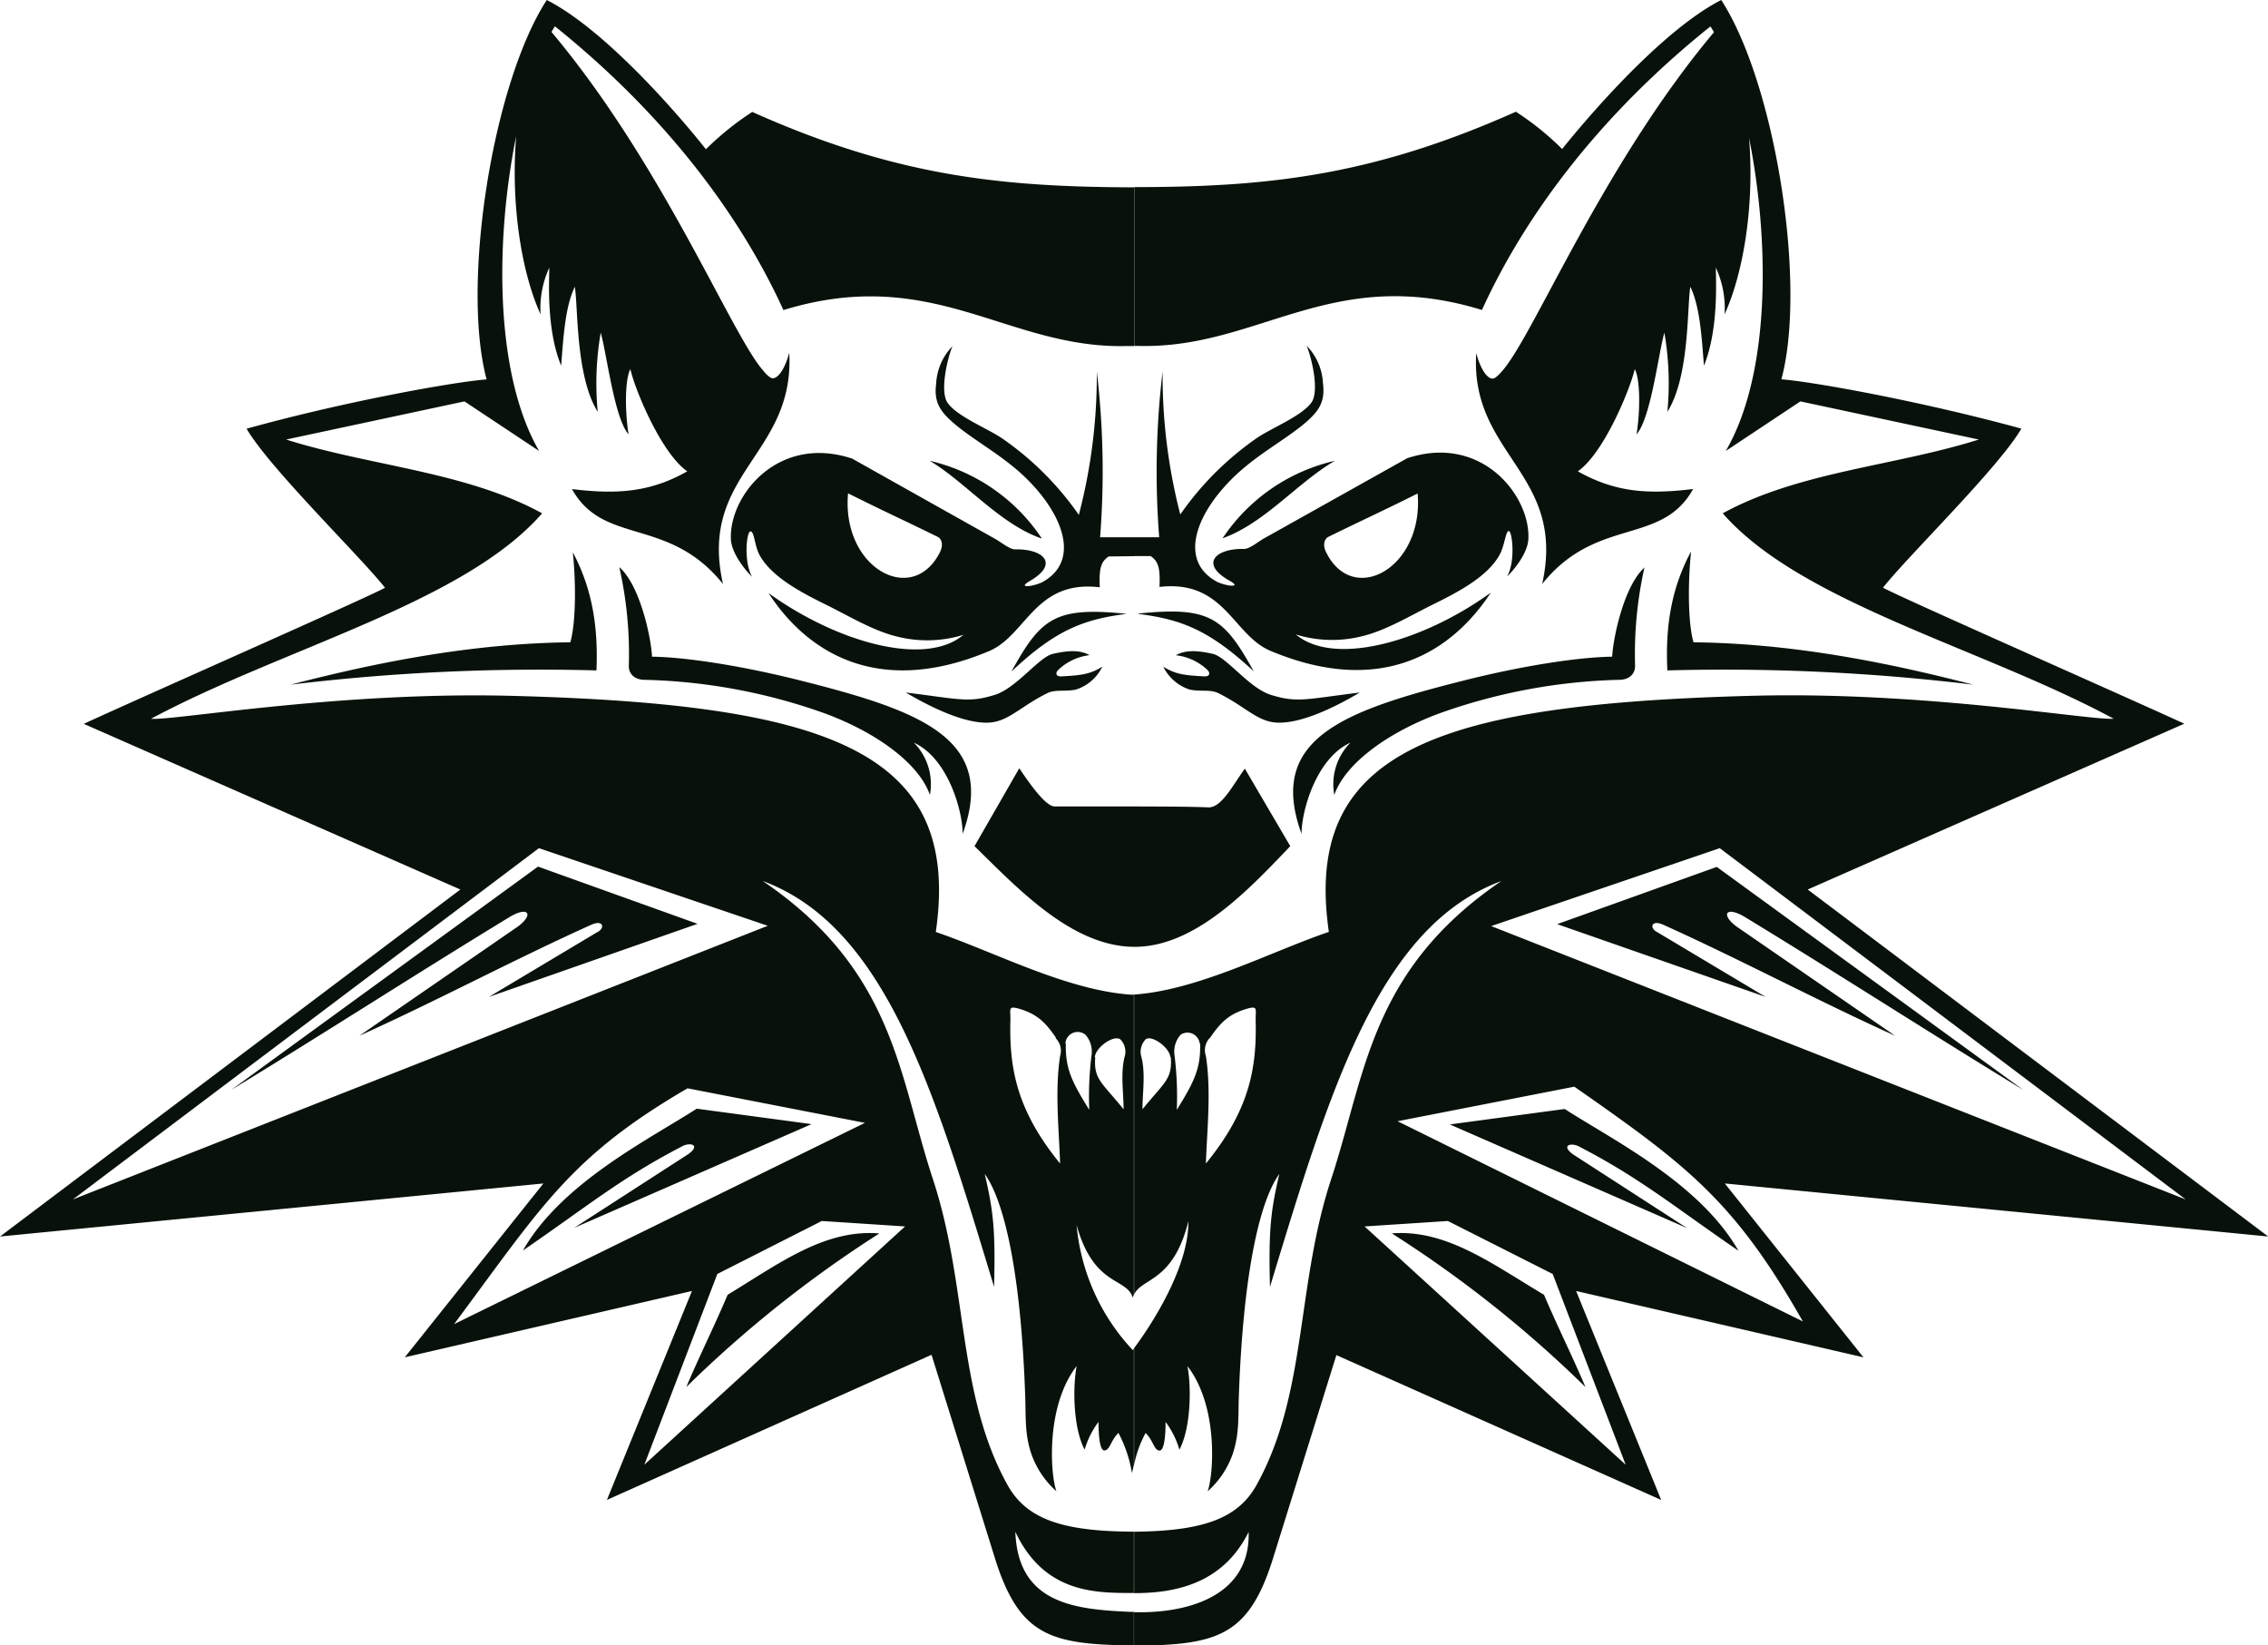 <svg xmlns="http://www.w3.org/2000/svg" viewBox="0 0 303.97 220.49"><defs><style>.cls-1{fill:#09120a;fill-rule:evenodd;}</style></defs><g id="Layer_2" data-name="Layer 2"><g id="katman_1" data-name="katman 1"><path class="cls-1" d="M152,108.07v18.81h.07c8.12,0,15.31-7.67,20.86-13.49L166.84,103c-1.62,2.22-3.12,5.26-4.9,5.19C159.59,108.09,155.8,108.08,152,108.07ZM152,72v2.52h2.21c1,.68,1.31,1.5,1.19,4.13,8.73-1,9.81,6.45,14.88,8.57,15.09,6.32,24.48-.09,29.52-7.8-8.89,6.44-20.86,10-26.13,5.6a16.43,16.43,0,0,0,8.91.23c3.18-.76,6.49-2.78,9.56-4.29,3.74-1.83,7.25-3.81,8.81-6.55.72-1.25.83-3.25,1.27-3.25s.94,4-.23,6.09c1.05-1,2.76-3.19,2.85-5,.3-5.79-6.26-14.16-16.25-10.84l-19.2,10.75c-.74.41-1.91,1.41-2.66,1.4-3.82-.08-6,2-1.9,4.28.42.24,1.18.73,0,.63a6.26,6.26,0,0,1-1.71-.5c-5.33-2.88-2.76-9.4,2.62-14.41,3.08-2.86,6.76-4.78,9.32-7,1.81-1.58,2.56-2.84,2.25-5.22a7.69,7.69,0,0,0-2.18-5c.68,1.65,1.74,6.14.61,7.64-1.41,1.89-5.67,3.51-7.55,4.9a40.8,40.8,0,0,0-10,10.06,74.21,74.21,0,0,1-2.37-19.17A113.32,113.32,0,0,0,155.36,72ZM100.82,15c18.86,8.43,32.71,10,50.21,10.1h1V46.36h.74c16,.34,25.78-11,45.85-4.82,5.85-12.85,15.92-26.23,30.62-38,.16.24.32.5.48.77-15,17.88-24.18,40.68-28.4,45.42-.23.26-.83.94-1.19,1-.73.12-1.7-1.19-2.28-3.42C197,61,210,63.41,206.69,78.26c7.28-9.1,16-5.08,20.23-12.73-6,.73-10.4.47-15.45-2.37,3.5-2.43,7-11,7.63-13.69.71,1.26.77,5.37.24,8.73,1.93-2.2,2.93-10.84,3.73-13.62a40.05,40.05,0,0,1,.4,10.61c3-4.76,2.62-14,3.08-16.76,1.27,2.65,1.51,6.55,1.82,10.57,2-4.87,1.59-11.52,1.6-13.13a13,13,0,0,1,1.17,6.25c2.6-5.71,4-14.81,3.28-23.63,2.69,13.42,3,31.42-3.12,41.94l10-6.64,23.91,5.11c-11.18,3.54-24.14,4.3-34.32,9.89,10.49,12,34.71,18,52.39,27.52-2.9.29-25.17-3.69-48.45-3.07-42.63,1.13-60.22,7.51-56.73,31.64-7.93,2.7-17.36,7.74-26,8.39H152v40.21c1-2.26,5.24-1.62,7.27-9.82.07,5.22-3.62,12.06-7.27,17v15.64a14.78,14.78,0,0,1,1.54-4.27c1.05,1,1.13,2.4,1.91,2.35.49-.05.76-1.4.77-3.83a11.51,11.51,0,0,1,1.85,3.72c1.58-3,1.6-8.51,1.08-11.2,4.21,5.44,3.49,14.69,2.7,16.78a12,12,0,0,0,3.32-4.89c.93-2.66.77-4.88.86-7.64.53-15.69,2.59-26.05,5.43-30-1.12,4.87-1.46,7.33-1.25,15.13,8-26.36,14.57-48.29,31-54.38-17.62,12-18.2,26-22.79,39.91-4.74,14.37-3.18,28.68-10,41-2.53,4.58-7.3,6.19-16.45,6.28v8.23c5.31,0,11.88-1.12,15.38-8.2.25,8.53-8.05,10.95-15.38,10.75v4.46c-11.09-.12-15.35-1.19-18.63-11.71l-8.49-27.24L81.34,201,92.74,173l-38.49,8.89,18.58-23.3L0,165.7l61.7-46.5L11.23,97c8.08-3.73,38.5-17.14,40.37-18.24-3.41-4.31-15.45-16-18.55-21.31,13.14-3.65,27.76-6.27,32.17-6.61C61.8,38.14,66,11.23,73.28,0,81.14,4,91,15.43,94.61,20A38.84,38.84,0,0,1,100.82,15ZM208.7,123.84l21.39-7.67,41.07,29.88c-12.49-7.6-24.77-15.54-37.26-23.14-2.56-1.55-3.33-.38-1.19,1.23L254,138.8c-10.45-4.72-20.62-10.16-31.06-14.87-1.69-.76-1.89.49-.8,1l14.5,8.66Zm-8.84.26,30.63-10.44,62.45,47.07Zm-5.55,26.58,15.4-2.07c6.39,4.12,18.11,9.93,23.29,19-8.63-5.92-13.18-9.73-21.25-13.91-1.11-.66-2.66-.26-.91,1l15.29,9.88Zm-7-.43L211,145.62c15.23,10.62,21.48,15.36,30.63,31.46Zm-.82,15a158.84,158.84,0,0,1,26,20.62c-1.74-4.12-3.81-8.24-5.55-12.36C199.92,169.34,193.78,164.67,186.45,165.29Zm-3.6-.9,11.16-.73,14.05,7.1,9.78,25.56Zm-89.4-40.55-21.38-7.67L31,146.05c12.49-7.6,24.77-15.54,37.26-23.14,2.55-1.55,3.33-.38,1.18,1.23L48.16,138.8c10.46-4.72,20.62-10.16,31.07-14.87,1.68-.76,1.89.49.79,1l-14.49,8.66Zm9.41.26L72.23,113.66,9.77,160.73Zm5.87,26.58-15.39-2.07c-6.4,4.12-18.12,9.93-23.29,19,8.63-5.92,13.18-9.73,21.25-13.91,1.1-.66,2.66-.26.91,1l-15.3,9.88Zm7.15-.17-23.77-4.63c-15.75,9.17-19.5,15.76-31.29,31.6Zm2,14.78a158.79,158.79,0,0,0-25.94,20.62c1.74-4.12,3.8-8.24,5.54-12.36C104.39,169.34,110.53,164.67,117.86,165.29Zm3.38-.9-11.16-.73-14,7.1-9.78,25.56Zm25.49-22.7c-.22,3,.83,3.33,3.8,7,0-2.23-.42-4.67.11-6.94a2.35,2.35,0,0,0-.57-2.45C149.2,138.68,146.82,140.37,146.73,141.69Zm-3.94-1.85c-.07,3.26.65,4.95,3.14,8.92a44.19,44.19,0,0,1,.32-7.43,3.42,3.42,0,0,0-.83-2.63A1.65,1.65,0,0,0,142.79,139.84Zm-1.32-.73c-1.4-2.06-2.54-3.19-4.94-3.89-1.54-.45-1.14.09-1.17,1.53-.16,6.32.77,12,6.66,19.21-.15-4.64-.72-9.7,0-14.41A2.36,2.36,0,0,0,141.47,139.11Zm15.39,2.58c.21,3-.83,3.33-3.8,7,0-2.23.42-4.67-.12-6.94a2.37,2.37,0,0,1,.57-2.45C154.39,138.68,156.77,140.37,156.86,141.69Zm3.93-1.85c.07,3.26-.65,4.95-3.13,8.92a44.19,44.19,0,0,0-.32-7.43,3.42,3.42,0,0,1,.83-2.63A1.65,1.65,0,0,1,160.79,139.84Zm1.33-.73c1.4-2.06,2.54-3.19,4.94-3.89,1.54-.45,1.14.09,1.17,1.53.16,6.32-.77,12-6.67,19.21.16-4.64.73-9.7,0-14.41A2.39,2.39,0,0,1,162.12,139.11Zm-4.52-51.3c1.12-.59,2.46-.7,4.88-.15,1.88.42,4.86,4.59,7.8,5.5,3.54,1.09,4.64.58,11.91-.32-4.23,2.51-8.6,4.35-11.52,4-2.42-.31-4.06-2.26-7.48-3.93-1.08-.52-2.43-.15-3.82-.47a6,6,0,0,1-3.52-3.06c1.62,1,2.77,1.16,5.55,1.3.78,0,.73-.55.32-.91A7.32,7.32,0,0,0,157.6,87.81Zm-5.08-5.55c9.66-1,11.48.6,15.45,7.74C162.05,84.4,158.31,83,152.52,82.26Zm-6.59,5.55c-1.11-.59-2.45-.7-4.87-.15-1.88.42-4.87,4.59-7.8,5.5-3.54,1.09-4.64.58-11.92-.32,4.24,2.51,8.61,4.35,11.53,4,2.42-.31,4.06-2.26,7.48-3.93,1.08-.52,2.43-.15,3.81-.47a5.94,5.94,0,0,0,3.52-3.06c-1.62,1-2.76,1.16-5.54,1.3-.78,0-.74-.55-.32-.91A7.29,7.29,0,0,1,145.93,87.81ZM151,82.26c-9.66-1-11.49.6-15.45,7.74C141.49,84.4,145.23,83,151,82.26ZM76.77,74c.41,3.83.45,9.3-.33,12.07-13.38.15-26.17,2.75-37.5,5.68a277.7,277.7,0,0,1,41-1.91C80.23,83.19,79.06,78.33,76.77,74ZM83,76c2.73,2.37,4.24,9.23,4.39,12,4.71.06,12.31,1.29,19.72,3.15,16.4,4.12,26.55,7.85,21.91,20.59,0-3.14-2-10.16-6.54-12.22a7.9,7.9,0,0,1,2.15,7c-1.39-4-6.7-8.13-13.83-10.83A76.89,76.89,0,0,0,86.41,91.1c-1.35,0-2.19-.79-2.13-1.95A52.58,52.58,0,0,0,83,76Zm143.64-2c-.4,3.83-.45,9.3.33,12.07,13.38.15,26.17,2.75,37.5,5.68a277.56,277.56,0,0,0-41-1.91C223.14,83.19,224.3,78.33,226.59,74Zm-6.18,2c-2.73,2.37-4.23,9.23-4.39,12-4.7.06-12.31,1.29-19.71,3.15-16.4,4.12-26.56,7.85-21.92,20.59,0-3.14,2-10.16,6.55-12.22a7.91,7.91,0,0,0-2.16,7c1.4-4,6.7-8.13,13.83-10.83A76.94,76.94,0,0,1,217,91.1c1.35,0,2.19-.79,2.14-1.95A53.09,53.09,0,0,1,220.41,76ZM190,66.13c-4.6,2.31-7.62,3.67-12,5.83-.32.16-.86.86-.25,2.07C181.34,81.3,190.84,76.11,190,66.13Zm-76.29,0c4.6,2.31,7.62,3.67,12,5.83.33.16.86.86.25,2.07C122.27,81.3,112.77,76.11,113.66,66.13Zm50.15,6a24.69,24.69,0,0,1,15.05-10.38C173.88,64.68,169.45,70.16,163.81,72.15Zm-24.25,0a24.69,24.69,0,0,0-15-10.38C129.5,64.68,133.92,70.16,139.56,72.15ZM152,74.53V72h-4.56A113.32,113.32,0,0,0,147,49.8,73.78,73.78,0,0,1,144.59,69a40.59,40.59,0,0,0-10-10.06c-1.88-1.39-6.14-3-7.55-4.9-1.13-1.5-.07-6,.61-7.64a7.74,7.74,0,0,0-2.18,5c-.31,2.38.44,3.64,2.25,5.22,2.56,2.24,6.24,4.16,9.32,7,5.38,5,7.95,11.53,2.62,14.41a6.14,6.14,0,0,1-1.71.5c-1.14.1-.38-.39,0-.63,4.08-2.32,1.92-4.36-1.89-4.28-.76,0-1.93-1-2.67-1.4L114.22,61.46c-10-3.32-16.56,5.05-16.26,10.84.09,1.77,1.8,4,2.85,5-1.17-2-.76-6.08-.23-6.09s.55,2,1.26,3.25c1.57,2.74,5.08,4.72,8.82,6.55,3.07,1.51,6.38,3.53,9.56,4.29a16.43,16.43,0,0,0,8.91-.23c-5.27,4.42-17.24.84-26.13-5.6,5,7.71,14.43,14.12,29.52,7.8,5.07-2.12,6.15-9.6,14.88-8.57-.12-2.63.19-3.45,1.19-4.13Zm0,52.35V108.07H141.36c-1.25,0-3.48-3.23-4.75-5.12q-3,5.22-6,10.44C136.41,119.07,143.68,126.84,152,126.88Zm0-101.81h1.27c17.35-.07,31.15-1.73,49.9-10.1a38.49,38.49,0,0,1,6.2,5C213,15.43,222.84,4,230.69,0c7.27,11.23,11.49,38.13,8.06,50.83,4.41.34,19,3,32.17,6.61-3.09,5.27-15.14,17-18.55,21.31,1.88,1.1,32.3,14.51,40.38,18.23L242.28,119.2,304,165.7l-72.83-7.11,18.58,23.3L211.24,173,222.64,201l-43.53-19.41-8.49,27.23c-3.28,10.53-7.55,11.6-18.63,11.72V216l-.43,0c-7.67-.32-15.12-1.16-15.48-10.73,3.8,8.06,10.43,8.2,15.49,8.2H152v-8.22h-.31c-9.29-.06-14.12-1.67-16.67-6.28-6.8-12.29-5.25-26.6-10-41-4.59-13.94-5.16-27.93-22.79-39.91,16.45,6.09,23,28,31,54.38.21-7.8-.13-10.26-1.25-15.13,2.85,4,4.91,14.34,5.43,30,.09,2.76-.07,5,.86,7.64a12,12,0,0,0,3.32,4.89c-.79-2.09-1.51-11.34,2.71-16.78-.52,2.69-.51,8.22,1.07,11.2a11.59,11.59,0,0,1,1.86-3.72c0,2.43.27,3.78.76,3.83.78,0,.86-1.34,1.91-2.35a17.46,17.46,0,0,1,1.81,5.39c.09-.4.18-.77.26-1.11V180.72l-.15.2a28.17,28.17,0,0,1-7.53-16.76c2.31,8.32,6.74,7,7.53,9.75a1.9,1.9,0,0,1,.15-.42V133.28a3.44,3.44,0,0,1-.55,0c-8.64-.66-18.07-5.69-26-8.39,3.5-24.13-14.09-30.51-56.73-31.64-23.28-.62-45.55,3.36-48.45,3.07C38,86.81,62.18,80.81,72.66,68.79,62.48,63.2,49.52,62.44,38.35,58.9l23.9-5.11,10,6.64c-6.1-10.59-5.8-28.74-3.07-42.18-.73,8.89.64,18.11,3.27,23.87a13,13,0,0,1,1.17-6.25c0,1.62-.43,8.26,1.59,13.13.31-4,.55-7.92,1.83-10.57.45,2.73.1,12,3.07,16.76a40.09,40.09,0,0,1,.4-10.61c.81,2.78,1.81,11.42,3.73,13.62-.52-3.36-.46-7.47.25-8.73.59,2.71,4.13,11.26,7.62,13.69-5,2.84-9.48,3.1-15.45,2.38,4.25,7.64,12.95,3.62,20.24,12.72-3.35-14.85,9.65-17.24,8.88-31-.58,2.23-1.56,3.54-2.29,3.42-.35-.05-1-.73-1.18-1C98.1,45,88.94,22.16,73.91,4.28c.16-.27.31-.52.47-.75C89.07,15.32,99.14,28.7,105,41.55c20.16-6.17,30,5.25,46.06,4.82H152Z"/></g></g></svg>